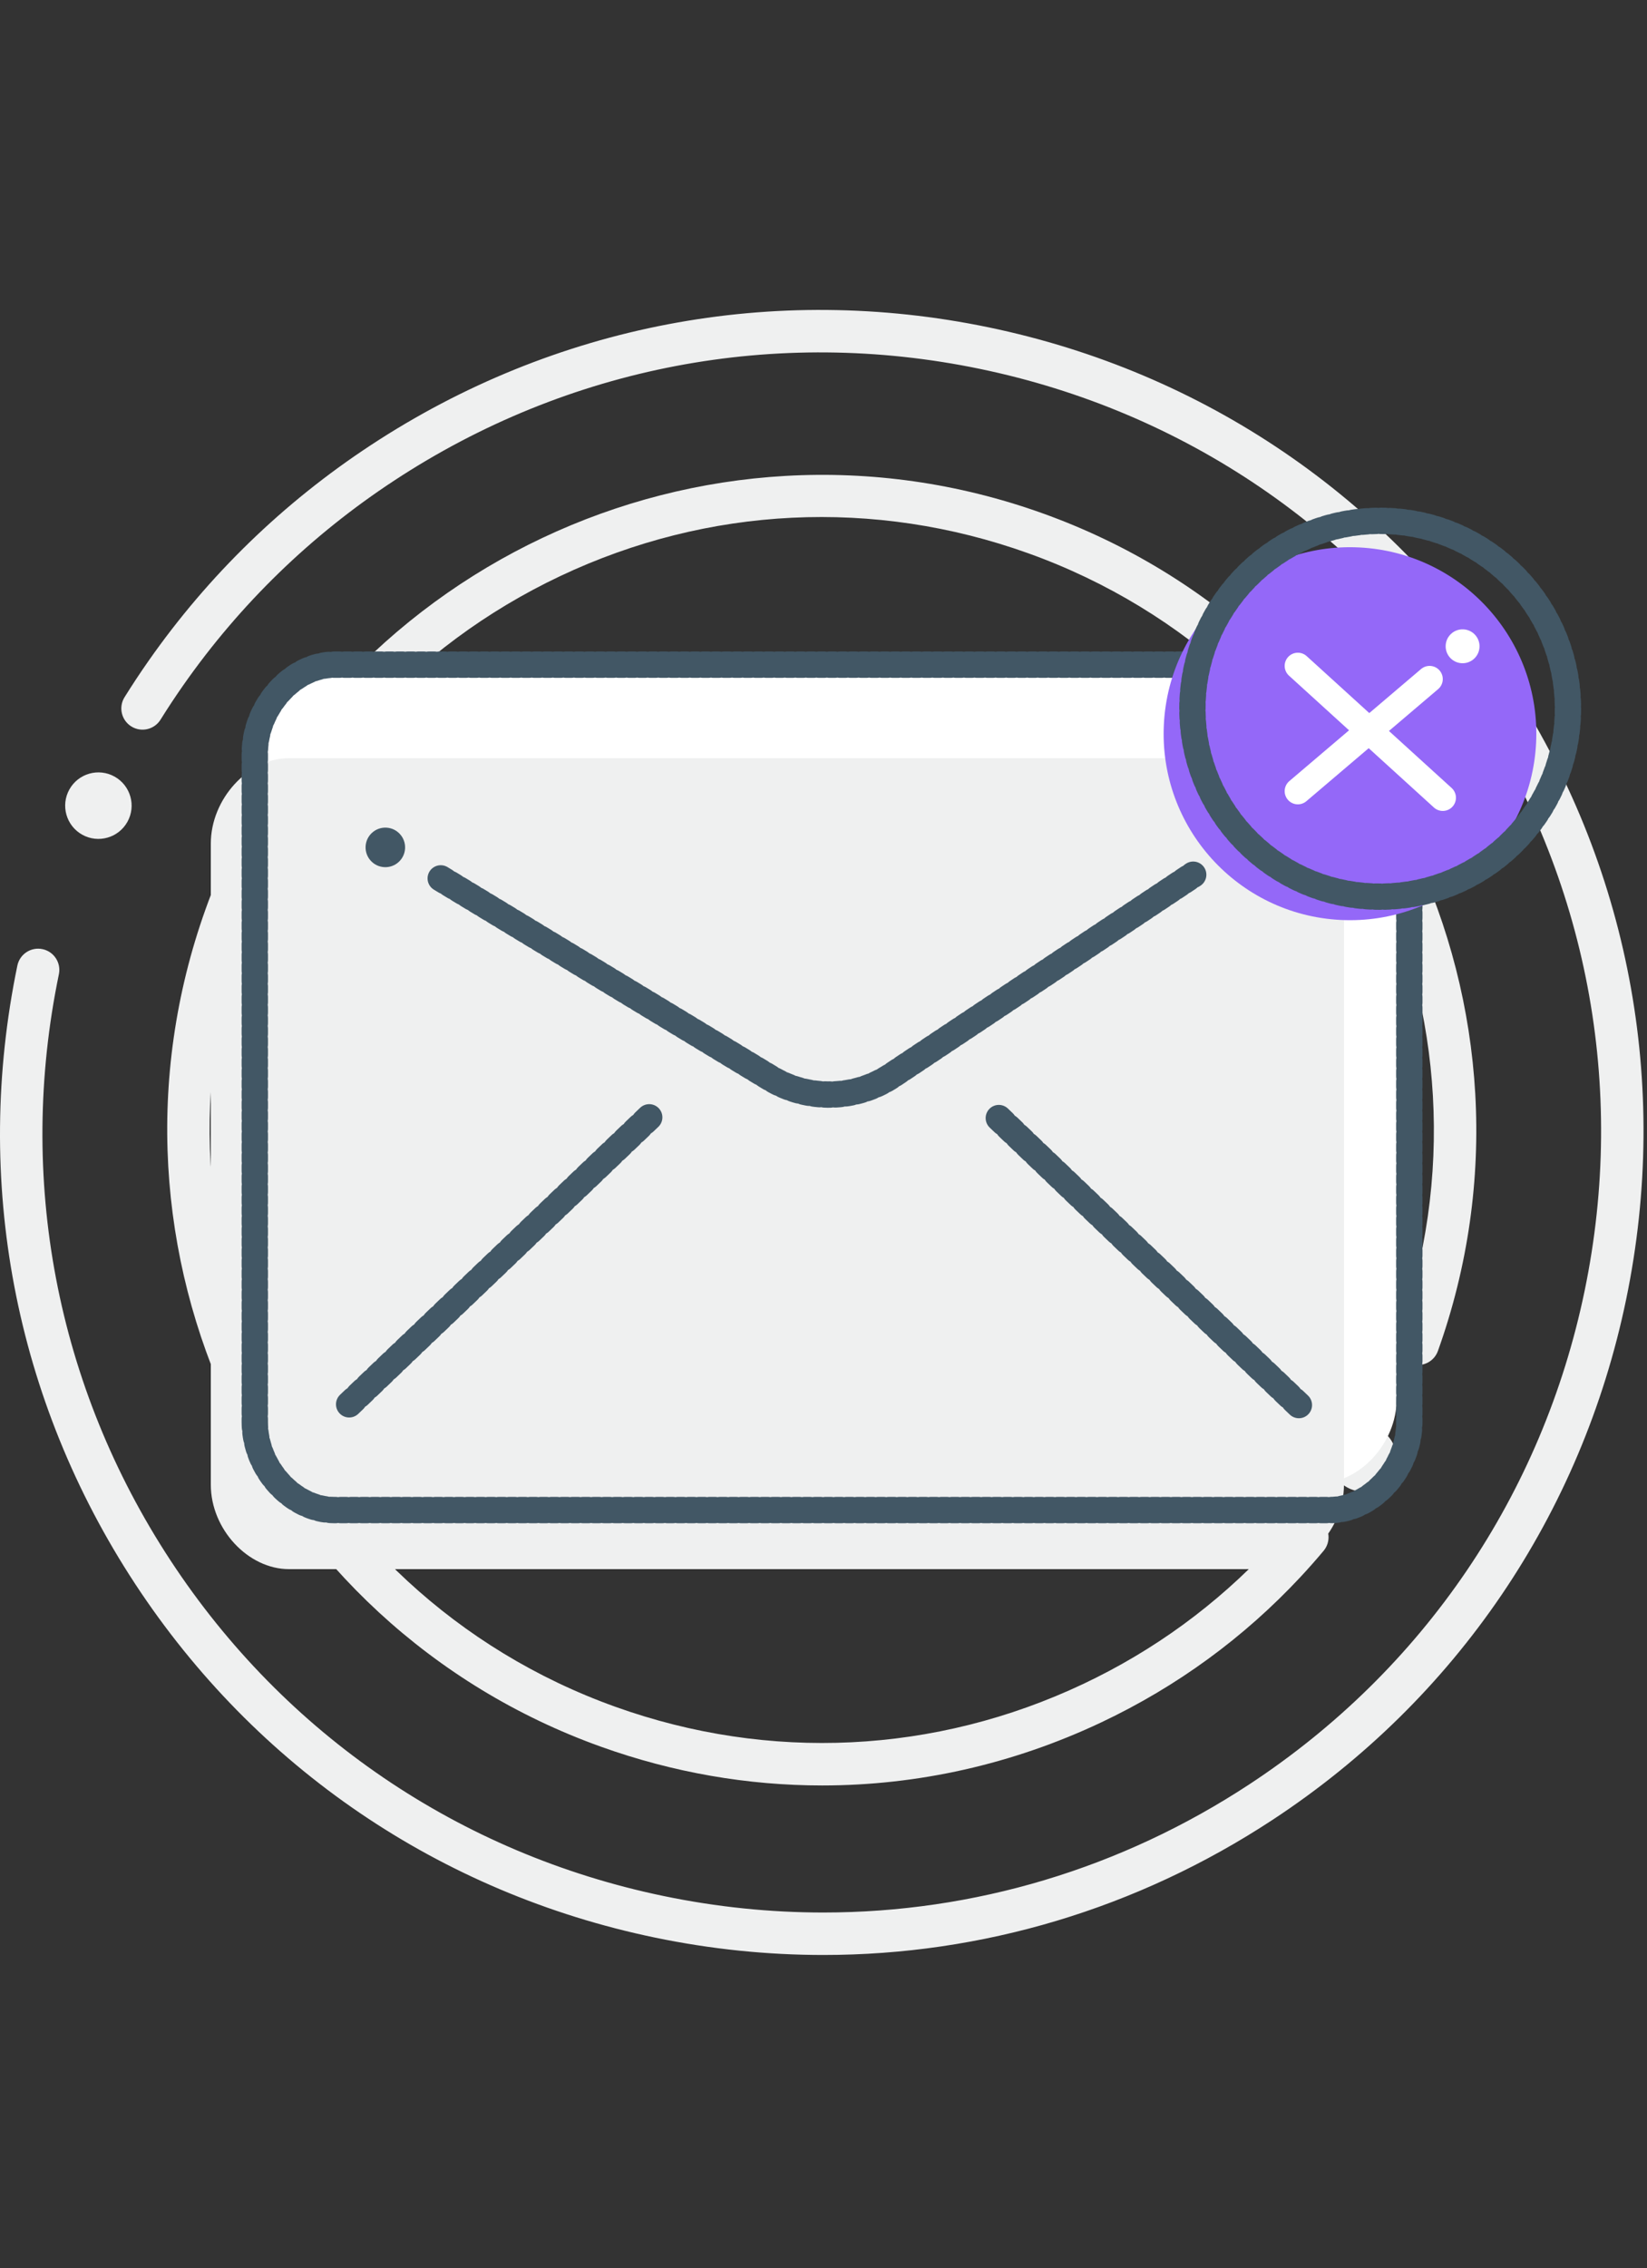 <?xml version="1.0" encoding="UTF-8"?>
<svg width="250px" height="344px" viewBox="0 0 250 344" version="1.1" xmlns="http://www.w3.org/2000/svg" xmlns:xlink="http://www.w3.org/1999/xlink">
    <rect x="0" y="0" width="250" height="344" fill="#333333" stroke="none"/>
    <!-- Generator: Sketch 47 (45396) - http://www.bohemiancoding.com/sketch -->
    <title>illustration/email</title>
    <desc>Created with Sketch.</desc>
    <defs>
        <path d="M206.32,36.034 C221.921,36.81 233.939,50.089 233.166,65.691 C232.386,81.287 219.112,93.31 203.505,92.534 C187.909,91.758 175.886,78.479 176.665,62.877 C177.439,47.275 190.719,35.252 206.32,36.034" id="path-1"></path>
        <path d="M222.135,48.458 C223.554,48.528 224.646,49.735 224.576,51.154 C224.505,52.572 223.298,53.665 221.88,53.594 C220.462,53.523 219.369,52.316 219.44,50.898 C219.51,49.48 220.717,48.387 222.135,48.458" id="path-3"></path>
        <path d="M3.64,0.534 C5.295,0.616 6.569,2.025 6.487,3.679 C6.405,5.334 4.997,6.609 3.341,6.526 C1.687,6.444 0.412,5.036 0.495,3.381 C0.577,1.726 1.985,0.451 3.64,0.534" id="path-5"></path>
    </defs>
    <g id="Page-1" stroke="none" stroke-width="1" fill="none" fill-rule="evenodd">
        <g id="illustration/email">
            <g id="Group" transform="translate(0, 47)">
                <g id="illustration/element/circles" fill="#EFF0F0">
                    <g id="-outer-rings" transform="translate(0, 0.009)">
                        <g id="Group">
                            <path d="M10.533,72.729 C11.891,70.297 14.964,69.427 17.395,70.785 C19.826,72.144 20.696,75.217 19.338,77.648 C17.98,80.08 14.908,80.95 12.477,79.592 C10.045,78.233 9.175,75.16 10.533,72.729" id="dot"></path>
                            <path d="M202.533,171.729 C203.891,169.297 206.964,168.427 209.395,169.785 C211.826,171.144 212.696,174.217 211.338,176.648 C209.98,179.08 206.908,179.95 204.477,178.592 C202.045,177.233 201.175,174.16 202.533,171.729" id="dot"></path>
                            <path d="M99.433,246.879 C66.819,240.119 38.788,221.062 20.506,193.216 C2.222,165.37 -4.124,132.069 2.635,99.449 C2.995,97.709 4.697,96.589 6.44,96.95 C8.18,97.311 9.3,99.015 8.939,100.756 C2.529,131.692 8.547,163.273 25.887,189.681 C43.226,216.089 69.809,234.164 100.74,240.574 C108.809,242.247 116.925,243.073 124.978,243.073 C147.796,243.074 170.133,236.442 189.649,223.624 C216.053,206.282 234.125,179.694 240.535,148.758 C246.944,117.822 240.926,86.241 223.586,59.833 C206.247,33.425 179.664,15.351 148.733,8.94 C117.803,2.529 86.228,8.549 59.823,25.891 C47.21,34.175 36.443,44.615 27.824,56.92 C26.628,58.627 25.465,60.385 24.367,62.146 C23.427,63.655 21.441,64.116 19.933,63.174 C18.423,62.233 17.964,60.248 18.905,58.739 C20.064,56.881 21.29,55.026 22.551,53.226 C31.64,40.25 42.992,29.242 56.289,20.508 C84.131,2.223 117.426,-4.125 150.039,2.635 C182.654,9.394 210.684,28.453 228.967,56.299 C247.251,84.145 253.597,117.444 246.838,150.064 C240.079,182.684 221.024,210.72 193.183,229.005 C172.606,242.521 149.049,249.514 124.991,249.514 C116.498,249.515 107.943,248.643 99.433,246.879 Z" id="outer-ring"></path>
                            <path d="M124.803,223.802 C113.506,223.802 102.176,221.851 91.227,217.927 C39.657,199.447 12.734,142.45 31.211,90.871 C49.688,39.293 106.677,12.365 158.246,30.845 C209.815,49.325 236.738,106.322 218.262,157.901 C217.662,159.575 215.817,160.445 214.146,159.846 C212.472,159.246 211.602,157.403 212.201,155.729 C229.481,107.493 204.302,54.19 156.075,36.907 C132.712,28.534 107.488,29.762 85.049,40.365 C62.61,50.969 45.642,69.676 37.272,93.043 C19.992,141.279 45.17,194.583 93.399,211.866 C116.761,220.238 141.986,219.008 164.424,208.406 C175.145,203.341 184.662,196.397 192.714,187.767 C193.828,186.573 194.925,185.332 195.975,184.079 C197.118,182.717 199.148,182.539 200.51,183.679 C201.872,184.822 202.051,186.852 200.909,188.215 C199.786,189.555 198.613,190.882 197.421,192.159 C188.811,201.388 178.635,208.812 167.174,214.228 C153.696,220.596 139.278,223.802 124.803,223.802" id="inner-ring"></path>
                        </g>
                    </g>
                </g>
                <path d="M40,165.195 C40,171.954 45.67,178 51.862,178 L200.138,178 C206.33,178 212,171.954 212,165.195 L212,67.947 C212,61.182 206.33,55 200.138,55 L169.387,55 L51.862,55 C45.67,55 40,61.182 40,67.947 L40,165.195 Z" id="Fill-5" fill="#FFFFFF"></path>
                <path d="M32,178.195 C32,184.954 37.67,191 43.862,191 L192.138,191 C198.33,191 204,184.954 204,178.195 L204,80.947 C204,74.182 198.33,68 192.138,68 L161.387,68 L43.862,68 C37.67,68 32,74.182 32,80.947 L32,178.195 Z" id="Fill-5" fill="#EFF0F0"></path>
                <path d="M38.676,168.692 C38.676,175.737 44.453,182.04 50.762,182.04 L201.837,182.04 C208.145,182.04 213.922,175.737 213.922,168.692 L213.922,67.311 C213.922,60.259 208.145,53.814 201.837,53.814 L170.506,53.814 L50.762,53.814 C44.453,53.814 38.676,60.259 38.676,67.311 L38.676,168.692 Z" id="Stroke-3" stroke="#425765" stroke-width="4" stroke-linecap="round" stroke-linejoin="round" stroke-dasharray="0.8,0.8"></path>
                <path d="M151,166.113 L197.158,122" id="Stroke-2" stroke="#425765" stroke-width="4" stroke-linecap="round" stroke-linejoin="round" stroke-dasharray="1,1" transform="translate(174.079, 144.057) scale(-1, 1) translate(-174.079, -144.057) "></path>
                <path d="M66.9,86.232 L116.958,116.535 C122.66,119.986 129.84,119.831 135.387,116.136 C155.711,102.597 170.954,92.442 181.116,85.673" id="Stroke-7" stroke="#425765" stroke-width="4" stroke-linecap="round" stroke-linejoin="round" stroke-dasharray="0.8,0.8"></path>
                <path d="M53,166 L99.158,121.887" id="Stroke-2" stroke="#425765" stroke-width="4" stroke-linecap="round" stroke-linejoin="round" stroke-dasharray="1,1"></path>
                <mask id="mask-2" fill="white">
                    <use xlink:href="#path-1"></use>
                </mask>
                <use id="Mask" fill="#9468F8" xlink:href="#path-1"></use>
                <path d="M219,74 L197,54" id="Stroke-1-Copy" stroke="#FFFFFF" stroke-width="4" stroke-linecap="round" stroke-linejoin="round"></path>
                <mask id="mask-4" fill="white">
                    <use xlink:href="#path-3"></use>
                </mask>
                <use id="Mask" fill="#FFFFFF" xlink:href="#path-3"></use>
                <path d="M217,73 L197,56" id="Stroke-1-Copy" stroke="#FFFFFF" stroke-width="4" stroke-linecap="round" stroke-linejoin="round" transform="translate(207, 64.5) scale(-1, 1) translate(-207, -64.5) "></path>
                <circle id="Oval" stroke="#425765" stroke-width="4" stroke-linecap="round" stroke-linejoin="round" stroke-dasharray="0.7,0.7" cx="209.5" cy="60.5" r="28.5"></circle>
                <g id="dot" transform="translate(55, 78)">
                    <mask id="mask-6" fill="white">
                        <use xlink:href="#path-5"></use>
                    </mask>
                    <use id="Mask" fill="#425765" fill-rule="evenodd" xlink:href="#path-5"></use>
                </g>
            </g>
        </g>
    </g>
</svg>